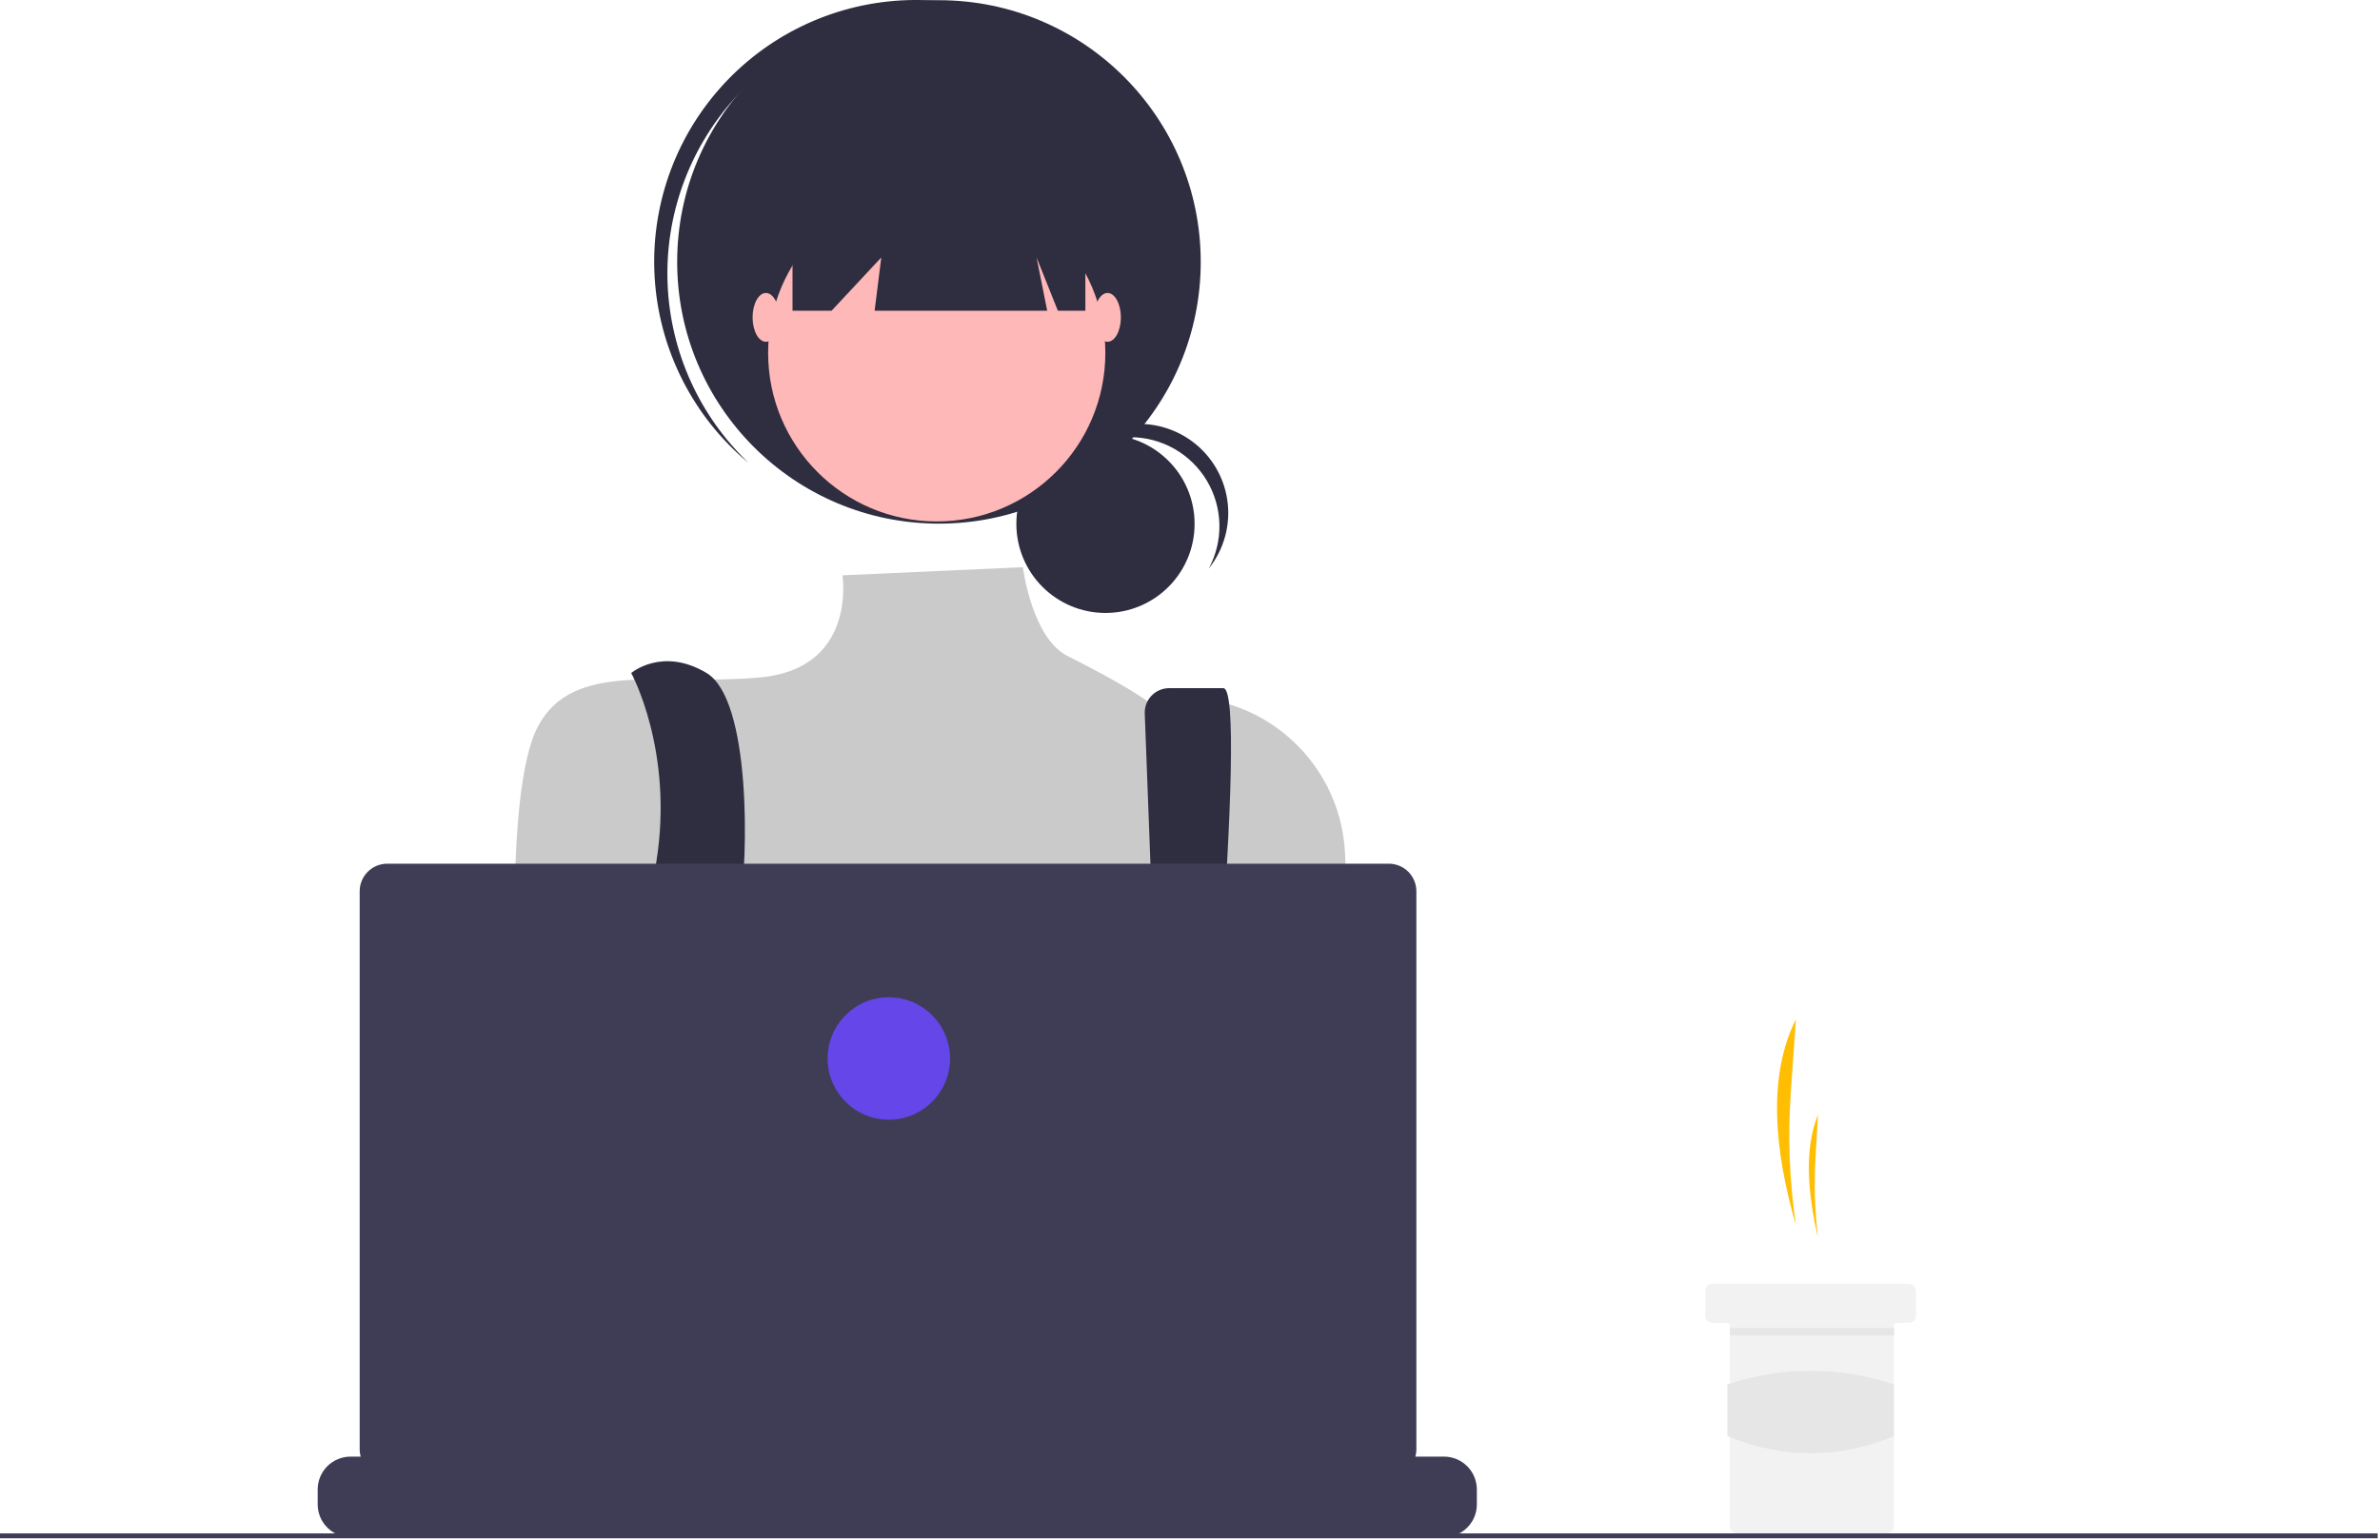 <svg width="972" height="629" viewBox="0 0 972 629" fill="none" xmlns="http://www.w3.org/2000/svg">
<g clip-path="url(#clip0_359_38)">
<path d="M733.457 500.406C730.799 482.498 730.096 464.354 731.363 446.294L733.457 416.406C721.915 439.371 724.524 469.598 733.457 500.406V500.406Z" fill="#FFBE02"/>
<path d="M742.457 505.406C741.177 494.72 740.84 483.942 741.449 473.197L742.457 455.406C736.904 469.076 738.159 487.068 742.457 505.406Z" fill="#FFBE02"/>
<path d="M782.462 527.408V537.408C782.458 538.203 782.14 538.963 781.579 539.525C781.017 540.087 780.256 540.404 779.462 540.408H774.462C774.33 540.408 774.2 540.433 774.079 540.483C773.957 540.533 773.847 540.607 773.754 540.7C773.661 540.793 773.587 540.903 773.537 541.025C773.487 541.147 773.461 541.277 773.462 541.408V623.408C773.458 624.203 773.14 624.963 772.579 625.525C772.017 626.087 771.256 626.404 770.462 626.408H709.462C708.666 626.408 707.904 626.091 707.341 625.529C706.779 624.966 706.463 624.204 706.462 623.408V541.408C706.461 541.143 706.356 540.889 706.168 540.702C705.981 540.515 705.727 540.409 705.462 540.408H699.462C698.666 540.408 697.904 540.091 697.341 539.529C696.779 538.966 696.463 538.204 696.462 537.408V527.408C696.461 527.014 696.539 526.624 696.689 526.259C696.84 525.895 697.061 525.564 697.339 525.286C697.618 525.007 697.949 524.786 698.313 524.635C698.677 524.485 699.068 524.408 699.462 524.408H779.462C780.257 524.411 781.019 524.727 781.581 525.289C782.143 525.852 782.46 526.613 782.462 527.408V527.408Z" fill="#F2F2F2"/>
<path d="M773.552 542.508H706.552V545.508H773.552V542.508Z" fill="#E6E6E6"/>
<path d="M773.462 586.653C751.042 595.931 728.378 596.033 705.462 586.653V565.518C727.523 558.108 751.401 558.108 773.462 565.518V586.653Z" fill="#E6E6E6"/>
<path d="M451.481 250.381C471.582 250.381 487.877 234.086 487.877 213.985C487.877 193.885 471.582 177.59 451.481 177.59C431.38 177.59 415.085 193.885 415.085 213.985C415.085 234.086 431.38 250.381 451.481 250.381Z" fill="#2F2E41"/>
<path d="M461.621 178.592C467.92 178.592 474.111 180.228 479.588 183.337C485.066 186.447 489.643 190.925 492.871 196.334C496.1 201.742 497.87 207.896 498.008 214.193C498.147 220.49 496.649 226.715 493.66 232.26C496.816 228.312 499.114 223.75 500.409 218.865C501.704 213.98 501.967 208.878 501.181 203.886C500.395 198.893 498.578 194.119 495.846 189.868C493.113 185.616 489.524 181.981 485.309 179.193C481.093 176.405 476.343 174.525 471.362 173.675C466.38 172.824 461.275 173.02 456.373 174.251C451.472 175.482 446.88 177.721 442.891 180.825C438.903 183.928 435.604 187.829 433.206 192.278C436.608 188.007 440.93 184.558 445.85 182.188C450.77 179.818 456.16 178.589 461.621 178.592V178.592Z" fill="#2F2E41"/>
<path d="M383.471 213.908C442.517 213.908 490.383 166.042 490.383 106.996C490.383 47.95 442.517 0.083 383.471 0.083C324.424 0.083 276.558 47.95 276.558 106.996C276.558 166.042 324.424 213.908 383.471 213.908Z" fill="#2F2E41"/>
<path d="M299.562 40.662C317.984 19.944 343.734 7.194 371.379 5.102C399.024 3.011 426.4 11.741 447.729 29.452C446.855 28.621 445.99 27.783 445.081 26.975C423.887 8.151 396.085 -1.487 367.787 0.183C339.489 1.852 313.013 14.691 294.179 35.876C275.345 57.062 265.696 84.861 267.353 113.159C269.01 141.458 281.838 167.94 303.015 186.783C303.924 187.59 304.857 188.351 305.785 189.122C285.698 170.014 273.82 143.849 272.659 116.15C271.498 88.451 281.144 61.384 299.562 40.662Z" fill="#2F2E41"/>
<path d="M382.564 213.002C420.594 213.002 451.423 182.173 451.423 144.143C451.423 106.114 420.594 75.284 382.564 75.284C344.535 75.284 313.706 106.114 313.706 144.143C313.706 182.173 344.535 213.002 382.564 213.002Z" fill="#FFB8B8"/>
<path d="M417.74 231.695L344.052 235.008C344.052 235.008 350.202 273.116 310.337 276.74C270.471 280.364 234.229 269.492 219.733 296.673C205.236 323.854 211.484 420.639 211.484 420.639C211.484 420.639 238.666 518.491 260.41 532.988C282.155 547.485 472.423 527.552 472.423 527.552L552.052 427.008L549.355 349.468C547.946 308.977 510.978 278.577 471.161 286.07C470.379 286.217 469.592 286.376 468.799 286.546C468.799 286.546 460.052 280.008 436.052 268.008C421.375 260.67 417.74 231.695 417.74 231.695Z" fill="#CACACA"/>
<path d="M257.786 274.928C257.786 274.928 275.3 306.706 268.052 352.008C260.803 397.31 291.216 493.122 291.216 493.122L312.961 487.686C312.961 487.686 298.464 393.458 302.088 371.713C305.712 349.968 306.712 285.801 288.592 274.928C270.471 264.056 257.786 274.928 257.786 274.928Z" fill="#2F2E41"/>
<path d="M467.525 291.59L475.142 492.216L489.638 501.277C489.638 501.277 510.477 281.109 499.605 281.109H477.482C476.173 281.109 474.876 281.367 473.667 281.868C472.457 282.369 471.358 283.104 470.432 284.03C469.506 284.955 468.772 286.055 468.271 287.264C467.77 288.474 467.512 289.77 467.512 291.08C467.512 291.25 467.516 291.42 467.525 291.59Z" fill="#2F2E41"/>
<path d="M301.182 488.592C306.186 488.592 310.242 484.536 310.242 479.532C310.242 474.528 306.186 470.471 301.182 470.471C296.178 470.471 292.122 474.528 292.122 479.532C292.122 484.536 296.178 488.592 301.182 488.592Z" fill="#6C63FF"/>
<path d="M482.39 497.652C487.394 497.652 491.45 493.596 491.45 488.592C491.45 483.588 487.394 479.532 482.39 479.532C477.386 479.532 473.33 483.588 473.33 488.592C473.33 493.596 477.386 497.652 482.39 497.652Z" fill="#6C63FF"/>
<path d="M323.672 58.069V126.928H339.619L359.914 105.183L357.196 126.928H427.685L423.336 105.183L432.034 126.928H443.269V58.069H323.672Z" fill="#2F2E41"/>
<path d="M312.799 139.613C315.802 139.613 318.236 135.151 318.236 129.647C318.236 124.142 315.802 119.68 312.799 119.68C309.797 119.68 307.363 124.142 307.363 129.647C307.363 135.151 309.797 139.613 312.799 139.613Z" fill="#FFB8B8"/>
<path d="M452.329 139.613C455.332 139.613 457.766 135.151 457.766 129.647C457.766 124.142 455.332 119.68 452.329 119.68C449.327 119.68 446.893 124.142 446.893 129.647C446.893 135.151 449.327 139.613 452.329 139.613Z" fill="#FFB8B8"/>
<path d="M603.152 608.446V614.516C603.155 616.182 602.846 617.834 602.242 619.386C601.973 620.078 601.649 620.747 601.272 621.386C600.08 623.387 598.389 625.043 596.364 626.193C594.339 627.343 592.05 627.947 589.722 627.946H143.172C140.843 627.947 138.554 627.343 136.529 626.193C134.505 625.043 132.814 623.387 131.622 621.386C131.245 620.747 130.92 620.078 130.652 619.386C130.047 617.834 129.738 616.182 129.742 614.516V608.446C129.741 606.683 130.088 604.937 130.762 603.308C131.437 601.679 132.425 600.198 133.672 598.951C134.918 597.704 136.398 596.715 138.027 596.04C139.656 595.364 141.401 595.017 143.165 595.016H168.912V592.186C168.912 592.113 168.926 592.04 168.954 591.972C168.982 591.904 169.023 591.843 169.075 591.791C169.127 591.739 169.188 591.697 169.256 591.669C169.324 591.641 169.396 591.626 169.47 591.626H182.902C183.05 591.626 183.192 591.685 183.297 591.789C183.402 591.894 183.461 592.036 183.462 592.184V595.016H191.852V592.186C191.852 592.113 191.866 592.04 191.894 591.972C191.922 591.904 191.963 591.843 192.015 591.791C192.067 591.739 192.128 591.697 192.196 591.669C192.264 591.641 192.336 591.626 192.41 591.626H205.842C205.99 591.626 206.132 591.685 206.237 591.789C206.342 591.894 206.401 592.036 206.402 592.184V595.016H214.802V592.186C214.802 592.113 214.816 592.04 214.844 591.972C214.872 591.904 214.913 591.843 214.965 591.791C215.017 591.739 215.078 591.697 215.146 591.669C215.214 591.641 215.286 591.626 215.36 591.626H228.792C228.94 591.626 229.082 591.685 229.187 591.789C229.292 591.894 229.351 592.036 229.352 592.184V595.016H237.742V592.186C237.742 592.113 237.756 592.04 237.784 591.972C237.812 591.904 237.853 591.843 237.905 591.791C237.957 591.739 238.018 591.697 238.086 591.669C238.154 591.641 238.226 591.626 238.3 591.626H251.732C251.88 591.626 252.022 591.685 252.127 591.789C252.232 591.894 252.291 592.036 252.292 592.184V595.016H260.682V592.186C260.682 592.113 260.696 592.04 260.724 591.972C260.752 591.904 260.793 591.843 260.845 591.791C260.897 591.739 260.958 591.697 261.026 591.669C261.094 591.641 261.166 591.626 261.24 591.626H274.672C274.82 591.626 274.962 591.685 275.067 591.789C275.172 591.894 275.231 592.036 275.232 592.184V595.016H283.632V592.186C283.632 592.113 283.646 592.04 283.674 591.972C283.702 591.904 283.743 591.843 283.795 591.791C283.847 591.739 283.908 591.697 283.976 591.669C284.044 591.641 284.116 591.626 284.19 591.626H297.622C297.77 591.626 297.912 591.685 298.017 591.789C298.122 591.894 298.181 592.036 298.182 592.185V595.016H306.572V592.186C306.572 592.113 306.586 592.04 306.614 591.972C306.642 591.904 306.683 591.843 306.735 591.791C306.787 591.739 306.848 591.697 306.916 591.669C306.984 591.641 307.056 591.626 307.13 591.626H412.332C412.405 591.626 412.478 591.641 412.546 591.669C412.614 591.697 412.675 591.738 412.727 591.789C412.779 591.841 412.821 591.903 412.849 591.971C412.877 592.038 412.892 592.111 412.892 592.185V595.016H421.292V592.186C421.292 592.113 421.306 592.04 421.334 591.972C421.362 591.904 421.403 591.843 421.455 591.791C421.507 591.739 421.568 591.697 421.636 591.669C421.704 591.641 421.776 591.626 421.85 591.626H435.282C435.43 591.628 435.571 591.687 435.676 591.792C435.781 591.897 435.84 592.038 435.842 592.186V595.016H444.232V592.186C444.232 592.113 444.246 592.04 444.274 591.972C444.302 591.904 444.343 591.843 444.395 591.791C444.447 591.739 444.508 591.697 444.576 591.669C444.644 591.641 444.716 591.626 444.79 591.626H458.222C458.295 591.626 458.368 591.641 458.436 591.669C458.504 591.697 458.565 591.738 458.617 591.789C458.669 591.841 458.711 591.903 458.739 591.971C458.767 592.038 458.782 592.111 458.782 592.185V595.016H467.172V592.186C467.172 592.113 467.186 592.04 467.214 591.972C467.242 591.904 467.283 591.843 467.335 591.791C467.387 591.739 467.448 591.698 467.516 591.669C467.584 591.641 467.656 591.627 467.73 591.626H481.162C481.235 591.626 481.308 591.641 481.376 591.669C481.444 591.697 481.505 591.738 481.557 591.789C481.609 591.841 481.651 591.903 481.679 591.971C481.707 592.038 481.722 592.111 481.722 592.185V595.016H490.122V592.186C490.122 592.113 490.136 592.04 490.164 591.972C490.192 591.904 490.233 591.843 490.285 591.791C490.337 591.739 490.398 591.698 490.466 591.669C490.534 591.641 490.606 591.627 490.68 591.626H504.112C504.259 591.628 504.399 591.688 504.502 591.793C504.605 591.898 504.662 592.039 504.662 592.186V595.016H513.062V592.186C513.062 592.113 513.076 592.04 513.104 591.972C513.132 591.904 513.173 591.843 513.225 591.791C513.277 591.739 513.338 591.698 513.406 591.669C513.474 591.641 513.546 591.627 513.62 591.626H527.052C527.125 591.626 527.198 591.641 527.266 591.669C527.334 591.697 527.395 591.738 527.447 591.789C527.499 591.841 527.541 591.903 527.569 591.971C527.597 592.038 527.612 592.111 527.612 592.185V595.016H536.002V592.186C536.002 592.113 536.016 592.04 536.044 591.972C536.072 591.905 536.113 591.843 536.165 591.791C536.217 591.739 536.278 591.698 536.346 591.669C536.414 591.641 536.486 591.627 536.56 591.626H549.992C550.065 591.626 550.138 591.641 550.206 591.669C550.274 591.697 550.335 591.738 550.387 591.789C550.439 591.841 550.481 591.903 550.509 591.971C550.537 592.038 550.552 592.111 550.552 592.185V595.016H589.722C593.283 595.015 596.698 596.429 599.217 598.946C601.735 601.464 603.151 604.878 603.152 608.439L603.152 608.446Z" fill="#3F3D56"/>
<path d="M971.052 626.381H0V628.381H971.052V626.381Z" fill="#3F3D56"/>
<path d="M567.194 352.812H158.151C156.672 352.812 155.208 353.103 153.842 353.669C152.476 354.235 151.235 355.064 150.19 356.11C149.144 357.155 148.315 358.396 147.749 359.762C147.183 361.128 146.892 362.592 146.892 364.071V591.982C146.892 594.968 148.078 597.832 150.19 599.943C152.301 602.055 155.165 603.241 158.151 603.241H567.194C570.18 603.241 573.044 602.055 575.155 599.943C577.267 597.832 578.453 594.968 578.453 591.982V364.071C578.453 361.085 577.267 358.221 575.155 356.11C573.044 353.998 570.18 352.812 567.194 352.812Z" fill="#3F3D56"/>
<path d="M363 457.381C376.807 457.381 388 446.188 388 432.381C388 418.574 376.807 407.381 363 407.381C349.193 407.381 338 418.574 338 432.381C338 446.188 349.193 457.381 363 457.381Z" fill="#6546E9"/>
</g>
<defs>
<clipPath id="clip0_359_38">
<rect width="971.052" height="628.381" fill="white"/>
</clipPath>
</defs>
</svg>
